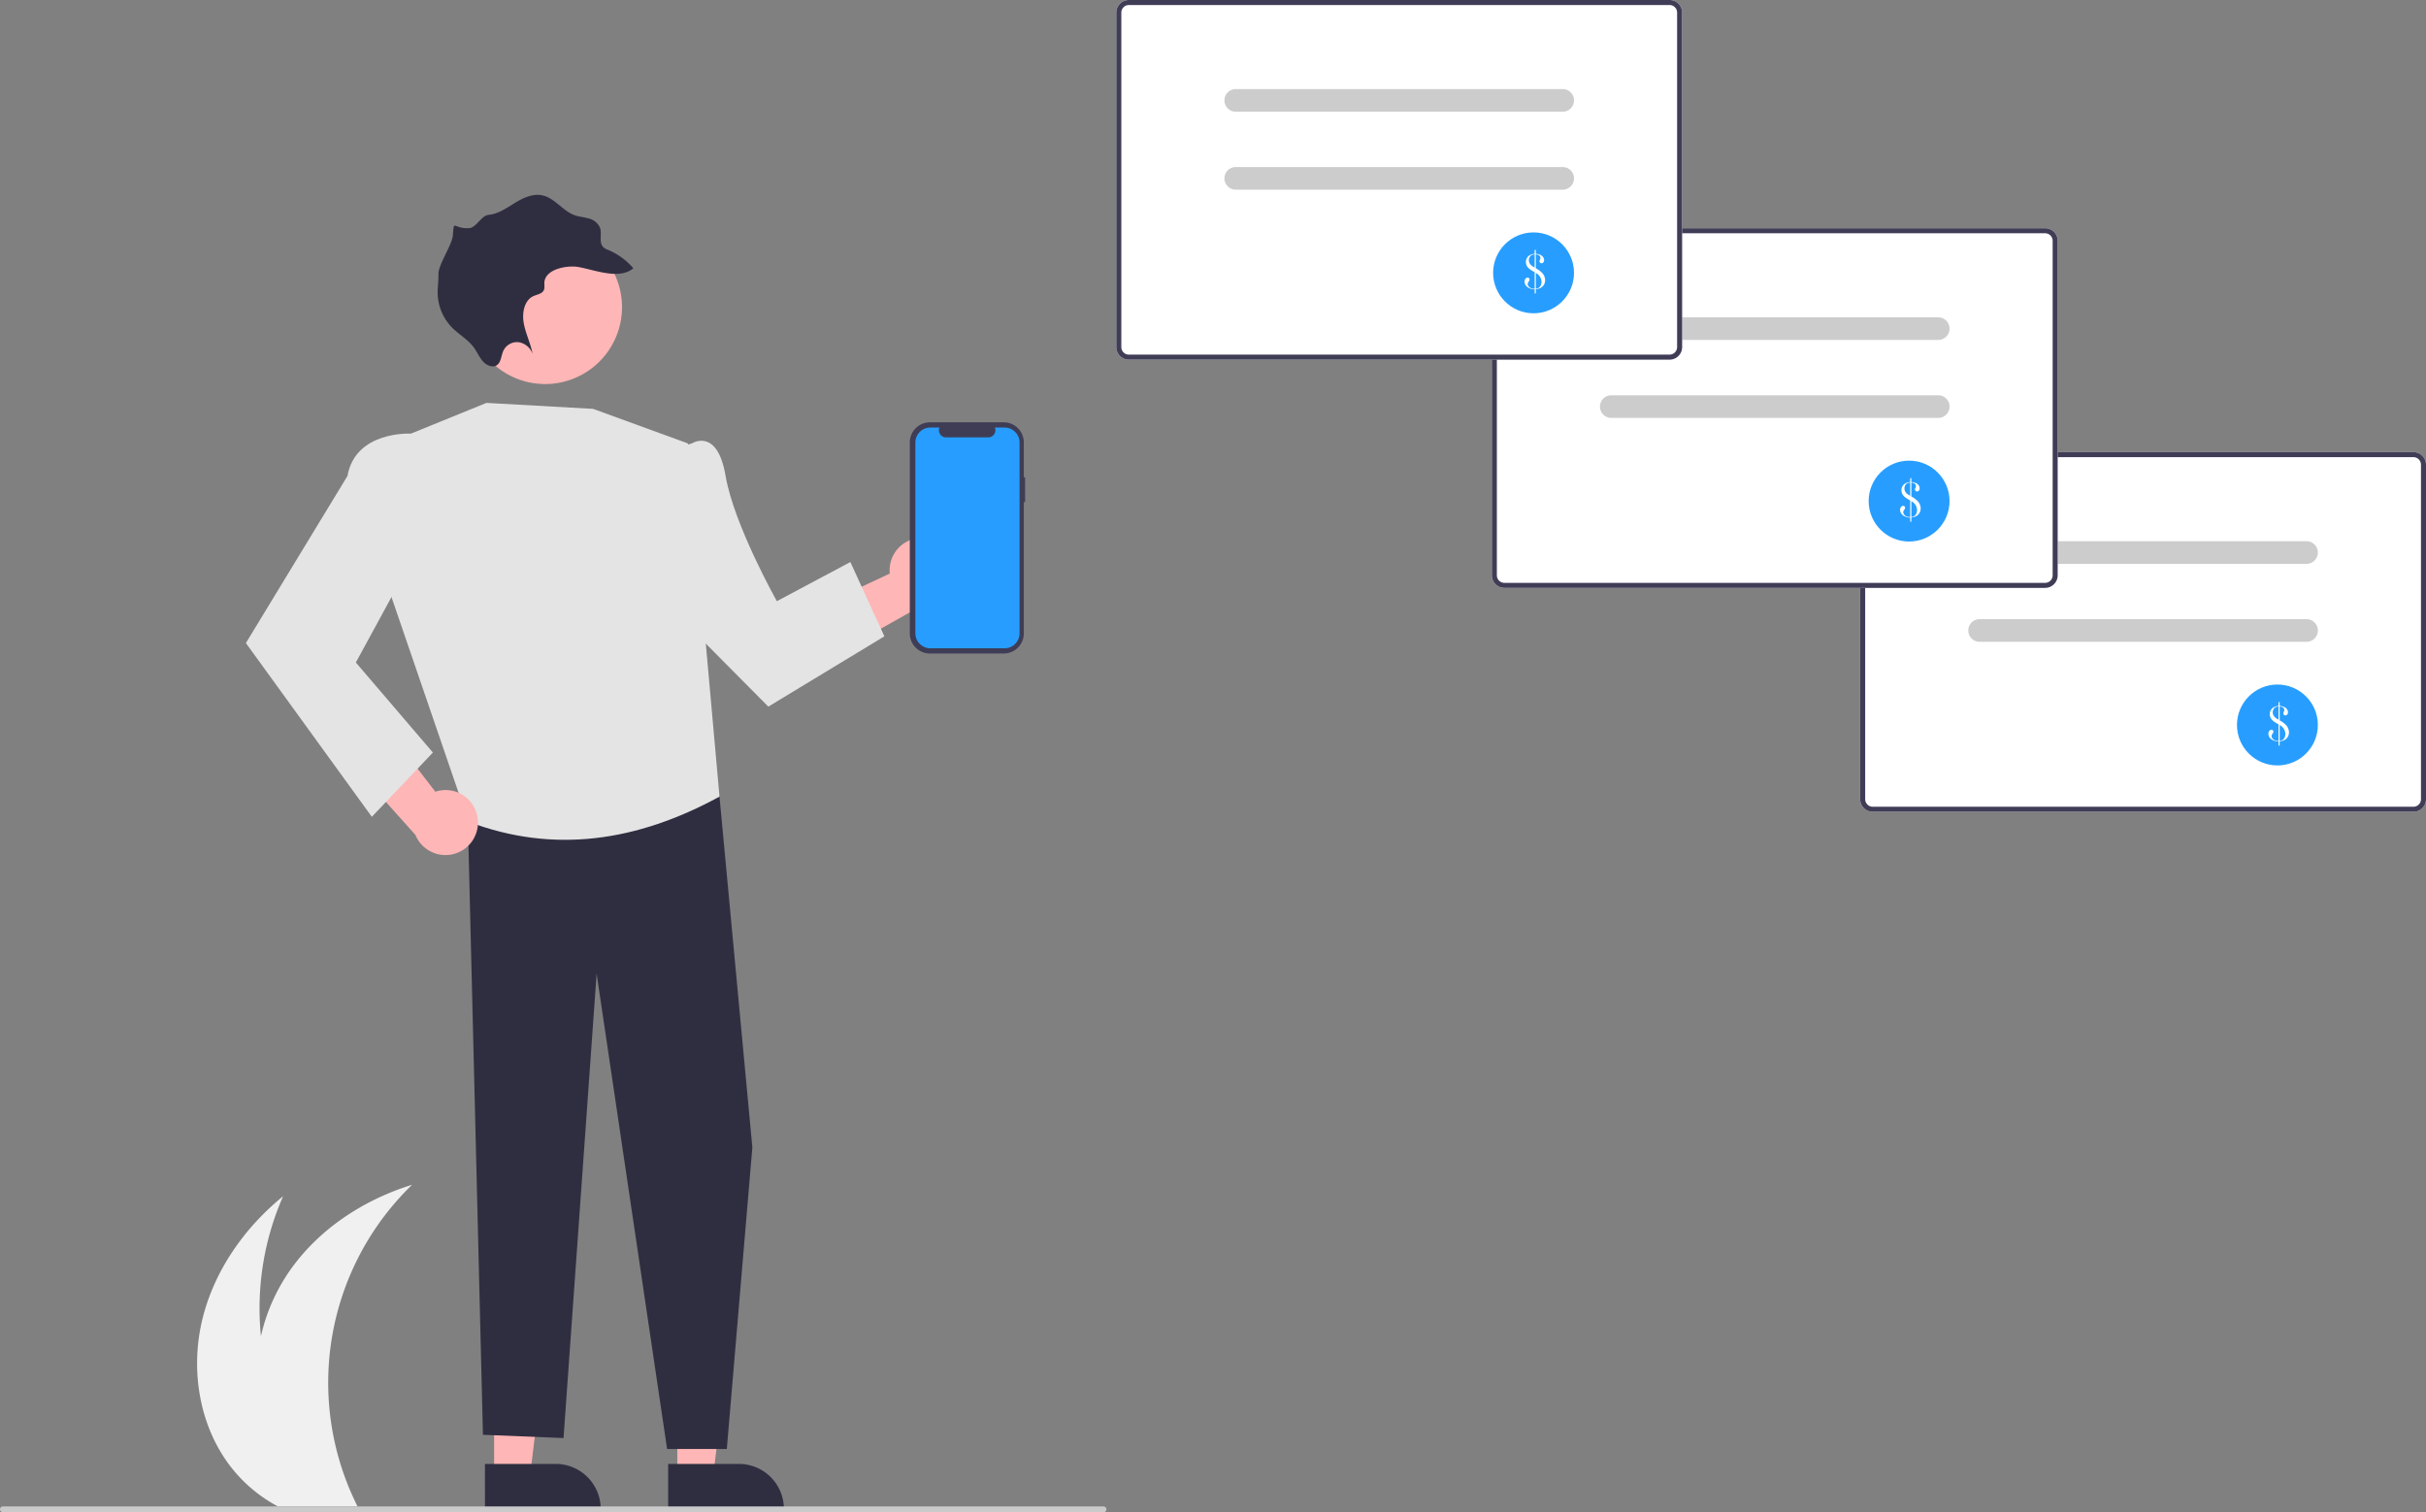 <svg xmlns="http://www.w3.org/2000/svg" data-name="Layer 1" width="839.797" height="523.444" viewBox="0 0 839.797 523.444" xmlns:xlink="http://www.w3.org/1999/xlink"><rect x="0" y="0" width="839.797" height="523.444" fill="#808080" stroke="none"/><path d="M259.302,695.092a50.794,50.794,0,0,0,13.59,12.63c1.12.71,2.27,1.38,3.44,2h27.53c-.33-.66-.65-1.33-.96-2a95.354,95.354,0,0,1,19.84-109.34c-16.64,5.14-32.02,15.16-42.08,29.37a64.47,64.47,0,0,0-10.23,23,96.276,96.276,0,0,1,7.67-48.41c-13.51,10.99-24.03,26.04-28.04,42.98C246.052,662.272,248.961,681.082,259.302,695.092Z" transform="translate(-180.102 -188.278)" fill="#f0f0f0"/><path d="M1015.546,469.267H828.377a4.358,4.358,0,0,1-4.353-4.353V349.131a4.358,4.358,0,0,1,4.353-4.353h187.169a4.358,4.358,0,0,1,4.353,4.353V464.914A4.358,4.358,0,0,1,1015.546,469.267Z" transform="translate(-180.102 -188.278)" fill="#fff"/><path d="M1015.546,469.267H828.377a4.358,4.358,0,0,1-4.353-4.353V349.131a4.358,4.358,0,0,1,4.353-4.353h187.169a4.358,4.358,0,0,1,4.353,4.353V464.914A4.358,4.358,0,0,1,1015.546,469.267ZM828.377,346.519a2.615,2.615,0,0,0-2.612,2.612V464.914a2.615,2.615,0,0,0,2.612,2.612h187.169a2.615,2.615,0,0,0,2.612-2.612V349.131a2.615,2.615,0,0,0-2.612-2.612Z" transform="translate(-180.102 -188.278)" fill="#3f3d56"/><path d="M978.547,383.446H865.376a3.917,3.917,0,1,1,0-7.835H978.547a3.917,3.917,0,0,1,0,7.835Z" transform="translate(-180.102 -188.278)" fill="#ccc"/><path d="M978.547,410.433H865.376a3.917,3.917,0,1,1,0-7.835H978.547a3.917,3.917,0,0,1,0,7.835Z" transform="translate(-180.102 -188.278)" fill="#ccc"/><circle cx="788.363" cy="250.944" r="14" fill="#279eff"/><path d="M968.849,432.627V431.293h.395v1.334a4.258,4.258,0,0,1,1.615.395,2.372,2.372,0,0,1,.921.768,1.795,1.795,0,0,1,.333,1.048,1.131,1.131,0,0,1-.259.755.801.801,0,0,1-.636.307.668.668,0,0,1-.491-.202.679.679,0,0,1-.202-.5.95.95,0,0,1,.079-.377l.158-.333a1.109,1.109,0,0,0,.079-.439,1.033,1.033,0,0,0-.211-.645,1.273,1.273,0,0,0-.597-.417,3.379,3.379,0,0,0-.79-.158v4.8l.088.053a8.741,8.741,0,0,1,2.22,1.676,3.942,3.942,0,0,1,.671,1.137,3.485,3.485,0,0,1,.241,1.259,3.056,3.056,0,0,1-.421,1.588,2.852,2.852,0,0,1-1.167,1.097,4.928,4.928,0,0,1-1.632.474v1.43h-.395v-1.404a4.405,4.405,0,0,1-1.667-.342,3.155,3.155,0,0,1-1.347-.965,2.186,2.186,0,0,1-.478-1.378,1.557,1.557,0,0,1,.307-.979.914.914,0,0,1,.746-.399.645.645,0,0,1,.667.665,1.304,1.304,0,0,1-.325.727,2.203,2.203,0,0,0-.241.403.9.9,0,0,0-.066.35,1.418,1.418,0,0,0,.312.88,1.989,1.989,0,0,0,.838.626,3.087,3.087,0,0,0,1.185.21h.07v-5.73l-.5-.29q-.711-.412-1.084-.684a4.526,4.526,0,0,1-.671-.597,2.883,2.883,0,0,1-.781-1.983,2.691,2.691,0,0,1,.333-1.312,2.617,2.617,0,0,1,.921-.979A3.75,3.75,0,0,1,968.849,432.627Zm0,.193a2.716,2.716,0,0,0-.987.219,1.682,1.682,0,0,0-.734.709,2.171,2.171,0,0,0-.28,1.095,2.224,2.224,0,0,0,.411,1.305,2.648,2.648,0,0,0,.511.552,9.521,9.521,0,0,0,.992.648l.087.053Zm.395,11.899a2.721,2.721,0,0,0,.664-.14,1.75,1.75,0,0,0,.481-.281,2.173,2.173,0,0,0,.612-.855,2.948,2.948,0,0,0,.227-1.154,3.625,3.625,0,0,0-1.983-3.036Z" transform="translate(-180.102 -188.278)" fill="#fff"/><path d="M888.046,391.767H700.877a4.358,4.358,0,0,1-4.353-4.353V271.631a4.358,4.358,0,0,1,4.353-4.353H888.046a4.358,4.358,0,0,1,4.353,4.353V387.414A4.358,4.358,0,0,1,888.046,391.767Z" transform="translate(-180.102 -188.278)" fill="#fff"/><path d="M888.046,391.767H700.877a4.358,4.358,0,0,1-4.353-4.353V271.631a4.358,4.358,0,0,1,4.353-4.353H888.046a4.358,4.358,0,0,1,4.353,4.353V387.414A4.358,4.358,0,0,1,888.046,391.767ZM700.877,269.019a2.615,2.615,0,0,0-2.612,2.612V387.414a2.615,2.615,0,0,0,2.612,2.612H888.046a2.615,2.615,0,0,0,2.612-2.612V271.631a2.615,2.615,0,0,0-2.612-2.612Z" transform="translate(-180.102 -188.278)" fill="#3f3d56"/><path d="M851.047,305.946H737.876a3.917,3.917,0,1,1,0-7.835H851.047a3.917,3.917,0,0,1,0,7.835Z" transform="translate(-180.102 -188.278)" fill="#ccc"/><path d="M851.047,332.933H737.876a3.917,3.917,0,1,1,0-7.835H851.047a3.917,3.917,0,0,1,0,7.835Z" transform="translate(-180.102 -188.278)" fill="#ccc"/><circle cx="660.863" cy="173.444" r="14" fill="#279eff"/><path d="M841.349,355.127V353.793h.395v1.334a4.258,4.258,0,0,1,1.615.395,2.372,2.372,0,0,1,.921.768,1.795,1.795,0,0,1,.333,1.048,1.131,1.131,0,0,1-.259.755.801.801,0,0,1-.636.307.668.668,0,0,1-.491-.202.679.679,0,0,1-.202-.5.95.95,0,0,1,.079-.377l.158-.333a1.109,1.109,0,0,0,.079-.439,1.033,1.033,0,0,0-.211-.645,1.273,1.273,0,0,0-.597-.417,3.379,3.379,0,0,0-.79-.158v4.8l.088.053a8.741,8.741,0,0,1,2.22,1.676,3.942,3.942,0,0,1,.671,1.137,3.485,3.485,0,0,1,.241,1.259,3.056,3.056,0,0,1-.421,1.588,2.852,2.852,0,0,1-1.167,1.097,4.928,4.928,0,0,1-1.632.474v1.43h-.395v-1.404a4.405,4.405,0,0,1-1.667-.342,3.155,3.155,0,0,1-1.347-.965,2.186,2.186,0,0,1-.478-1.378,1.557,1.557,0,0,1,.307-.979.914.914,0,0,1,.746-.399.645.645,0,0,1,.667.665,1.304,1.304,0,0,1-.325.727,2.203,2.203,0,0,0-.241.403.9.9,0,0,0-.066.35,1.418,1.418,0,0,0,.312.88,1.989,1.989,0,0,0,.838.626,3.087,3.087,0,0,0,1.185.21h.07v-5.73l-.5-.29q-.711-.412-1.084-.684a4.526,4.526,0,0,1-.671-.597,2.883,2.883,0,0,1-.781-1.983,2.691,2.691,0,0,1,.333-1.312,2.617,2.617,0,0,1,.921-.979A3.75,3.75,0,0,1,841.349,355.127Zm0,.193a2.716,2.716,0,0,0-.987.219,1.682,1.682,0,0,0-.734.709,2.171,2.171,0,0,0-.28,1.095,2.224,2.224,0,0,0,.411,1.305,2.648,2.648,0,0,0,.511.552,9.521,9.521,0,0,0,.992.648l.087.053Zm.395,11.899a2.721,2.721,0,0,0,.664-.14,1.75,1.75,0,0,0,.481-.281,2.173,2.173,0,0,0,.612-.855,2.948,2.948,0,0,0,.227-1.154,3.625,3.625,0,0,0-1.983-3.036Z" transform="translate(-180.102 -188.278)" fill="#fff"/><path d="M500.047,374.49a11.183,11.183,0,0,0-11.928,12.319l-35.982,16.869,17.612,10.784L501.218,396.79a11.244,11.244,0,0,0-1.171-22.3Z" transform="translate(-180.102 -188.278)" fill="#ffb6b6"/><polygon points="171.049 510.77 183.476 510.769 189.388 462.837 171.047 462.838 171.049 510.77" fill="#ffb6b6"/><path d="M347.981,694.991l24.473-.001h.001a15.597,15.597,0,0,1,15.596,15.596v.507l-40.069.001Z" transform="translate(-180.102 -188.278)" fill="#2f2e41"/><polygon points="234.459 510.77 246.886 510.769 252.798 462.837 234.457 462.838 234.459 510.77" fill="#ffb6b6"/><path d="M411.391,694.991l24.473-.001h.001a15.597,15.597,0,0,1,15.596,15.596v.507l-40.069.001Z" transform="translate(-180.102 -188.278)" fill="#2f2e41"/><polygon points="242.76 262.159 249.067 275.738 260.438 397.176 251.599 501.554 230.926 501.554 206.532 337.03 195.074 497.764 167.18 496.638 161.825 278.718 242.76 262.159" fill="#2f2e41"/><path d="M322.35,338.372l26.149-10.639,36.909,2.07,32.813,11.958L429.169,464.016c-28.546,15.588-57.463,19.843-86.882,8.697l-27.304-79.628Z" transform="translate(-180.102 -188.278)" fill="#e4e4e4"/><path d="M408.013,344.993l11.604-3.232s8.777-5.707,11.665,11.258,17.747,43.352,17.747,43.352l25.437-13.556,11.777,25.719-40.171,24.334-42.303-42.624Z" transform="translate(-180.102 -188.278)" fill="#e4e4e4"/><path id="a80a6b0c-a21b-4eb6-b764-70793a425e46-27" data-name="Path 40" d="M344.361,305.083h0a26.609,26.609,0,1,1,48.699-21.462l.152.352a26.614,26.614,0,1,1-48.861,21.114Z" transform="translate(-180.102 -188.278)" fill="#ffb6b6"/><path id="b51b91e7-03ed-46d5-9b2a-c48431fd2f0d-28" data-name="Path 72" d="M380.487,280.73c5.533,1.004,14.095,4.487,18.847.401a23.291,23.291,0,0,0-8.623-6.307,5.314,5.314,0,0,1-1.785-1.009c-1.62-1.637-.368-4.458-1.11-6.672a5.717,5.717,0,0,0-3.937-3.246c-1.649-.493-3.378-.574-4.998-1.172-3.834-1.441-6.56-5.565-10.49-6.685-3.424-.99-6.87.549-9.825,2.345s-5.879,3.928-9.336,4.269c-2.584.236-4.219,4.485-6.813,4.61-5.435.264-5.133-3.318-5.535,2.392-.232,3.407-5.101,10.186-5.021,13.623.08,2.252-.318,4.483-.254,6.742a17.515,17.515,0,0,0,4.848,11.511c2.474,2.545,5.693,4.261,7.776,7.161,1.083,1.54,1.835,3.337,3.096,4.73s3.397,2.232,4.804,1.237,1.434-3.147,2.132-4.786a5.233,5.233,0,0,1,5.201-3.166,6.129,6.129,0,0,1,5.001,4.083c-.659-3.62-2.396-7.012-3.057-10.635s.2-7.951,3.32-9.365c1.339-.623,3.149-.791,3.687-2.227.33-.865.028-1.887.155-2.823C369.255,281.156,376.879,280.022,380.487,280.73Z" transform="translate(-180.102 -188.278)" fill="#2f2e41"/><path d="M345.422,471.299a11.183,11.183,0,0,0-14.612-8.974l-24.269-31.47-6.709,19.531,24.074,26.89a11.244,11.244,0,0,0,21.516-5.977Z" transform="translate(-180.102 -188.278)" fill="#ffb6b6"/><path d="M330.733,344.308l-8.382-5.936s-19.177-1.099-21.967,14.646l-35.163,57.845,43.598,60.148,21.137-22.251-26.671-31.168L325.678,376.477Z" transform="translate(-180.102 -188.278)" fill="#e4e4e4"/><path d="M534.956,353.474h-.44V341.427a6.973,6.973,0,0,0-6.973-6.973H502.02a6.973,6.973,0,0,0-6.973,6.972v66.091a6.973,6.973,0,0,0,6.973,6.973h25.523a6.973,6.973,0,0,0,6.973-6.972V362.049h.44Z" transform="translate(-180.102 -188.278)" fill="#3f3d56"/><path d="M527.825,336.268h-3.332a2.474,2.474,0,0,1-2.29,3.408h-14.622a2.474,2.474,0,0,1-2.29-3.408h-3.112a5.207,5.207,0,0,0-5.207,5.207v65.994a5.207,5.207,0,0,0,5.207,5.207H527.825a5.207,5.207,0,0,0,5.207-5.207h0V341.475A5.207,5.207,0,0,0,527.825,336.268Z" transform="translate(-180.102 -188.278)" fill="#279eff"/><path d="M758.046,312.767H570.877a4.358,4.358,0,0,1-4.353-4.353V192.631a4.358,4.358,0,0,1,4.353-4.353H758.046a4.358,4.358,0,0,1,4.353,4.353V308.414A4.358,4.358,0,0,1,758.046,312.767Z" transform="translate(-180.102 -188.278)" fill="#fff"/><path d="M758.046,312.767H570.877a4.358,4.358,0,0,1-4.353-4.353V192.631a4.358,4.358,0,0,1,4.353-4.353H758.046a4.358,4.358,0,0,1,4.353,4.353V308.414A4.358,4.358,0,0,1,758.046,312.767ZM570.877,190.019a2.615,2.615,0,0,0-2.612,2.612V308.414a2.615,2.615,0,0,0,2.612,2.612H758.046a2.615,2.615,0,0,0,2.612-2.612V192.631a2.615,2.615,0,0,0-2.612-2.612Z" transform="translate(-180.102 -188.278)" fill="#3f3d56"/><path d="M721.047,226.946H607.876a3.917,3.917,0,1,1,0-7.835H721.047a3.917,3.917,0,0,1,0,7.835Z" transform="translate(-180.102 -188.278)" fill="#ccc"/><path d="M721.047,253.933H607.876a3.917,3.917,0,1,1,0-7.835H721.047a3.917,3.917,0,0,1,0,7.835Z" transform="translate(-180.102 -188.278)" fill="#ccc"/><circle cx="530.863" cy="94.444" r="14" fill="#279eff"/><path d="M711.349,276.127V274.793h.395v1.334a4.258,4.258,0,0,1,1.615.395,2.372,2.372,0,0,1,.921.768,1.795,1.795,0,0,1,.333,1.048,1.131,1.131,0,0,1-.259.755.801.801,0,0,1-.636.307.668.668,0,0,1-.491-.202.679.679,0,0,1-.202-.5.95.95,0,0,1,.079-.377l.158-.333a1.109,1.109,0,0,0,.079-.439,1.033,1.033,0,0,0-.211-.645,1.273,1.273,0,0,0-.597-.417,3.379,3.379,0,0,0-.79-.158v4.8l.088.053a8.741,8.741,0,0,1,2.22,1.676,3.942,3.942,0,0,1,.671,1.137,3.485,3.485,0,0,1,.241,1.259,3.056,3.056,0,0,1-.421,1.588,2.852,2.852,0,0,1-1.167,1.097,4.928,4.928,0,0,1-1.632.474v1.43h-.395v-1.404a4.405,4.405,0,0,1-1.667-.342,3.155,3.155,0,0,1-1.347-.965,2.186,2.186,0,0,1-.478-1.378,1.557,1.557,0,0,1,.307-.979.914.914,0,0,1,.746-.399.645.645,0,0,1,.667.665,1.304,1.304,0,0,1-.325.727,2.203,2.203,0,0,0-.241.403.9.9,0,0,0-.066.35,1.418,1.418,0,0,0,.312.88,1.989,1.989,0,0,0,.838.626,3.087,3.087,0,0,0,1.185.21h.07v-5.73l-.5-.29q-.711-.412-1.084-.684a4.526,4.526,0,0,1-.671-.597,2.883,2.883,0,0,1-.781-1.983,2.691,2.691,0,0,1,.333-1.312,2.617,2.617,0,0,1,.921-.979A3.75,3.75,0,0,1,711.349,276.127Zm0,.193a2.716,2.716,0,0,0-.987.219,1.682,1.682,0,0,0-.734.709,2.171,2.171,0,0,0-.28,1.095,2.224,2.224,0,0,0,.411,1.305,2.648,2.648,0,0,0,.511.552,9.521,9.521,0,0,0,.992.648l.087.053Zm.395,11.899a2.721,2.721,0,0,0,.664-.14,1.75,1.75,0,0,0,.481-.281,2.173,2.173,0,0,0,.612-.855,2.948,2.948,0,0,0,.227-1.154,3.625,3.625,0,0,0-1.983-3.036Z" transform="translate(-180.102 -188.278)" fill="#fff"/><path d="M562.102,711.722h-381a1,1,0,0,1,0-2h381a1,1,0,0,1,0,2Z" transform="translate(-180.102 -188.278)" fill="#cacaca"/></svg>